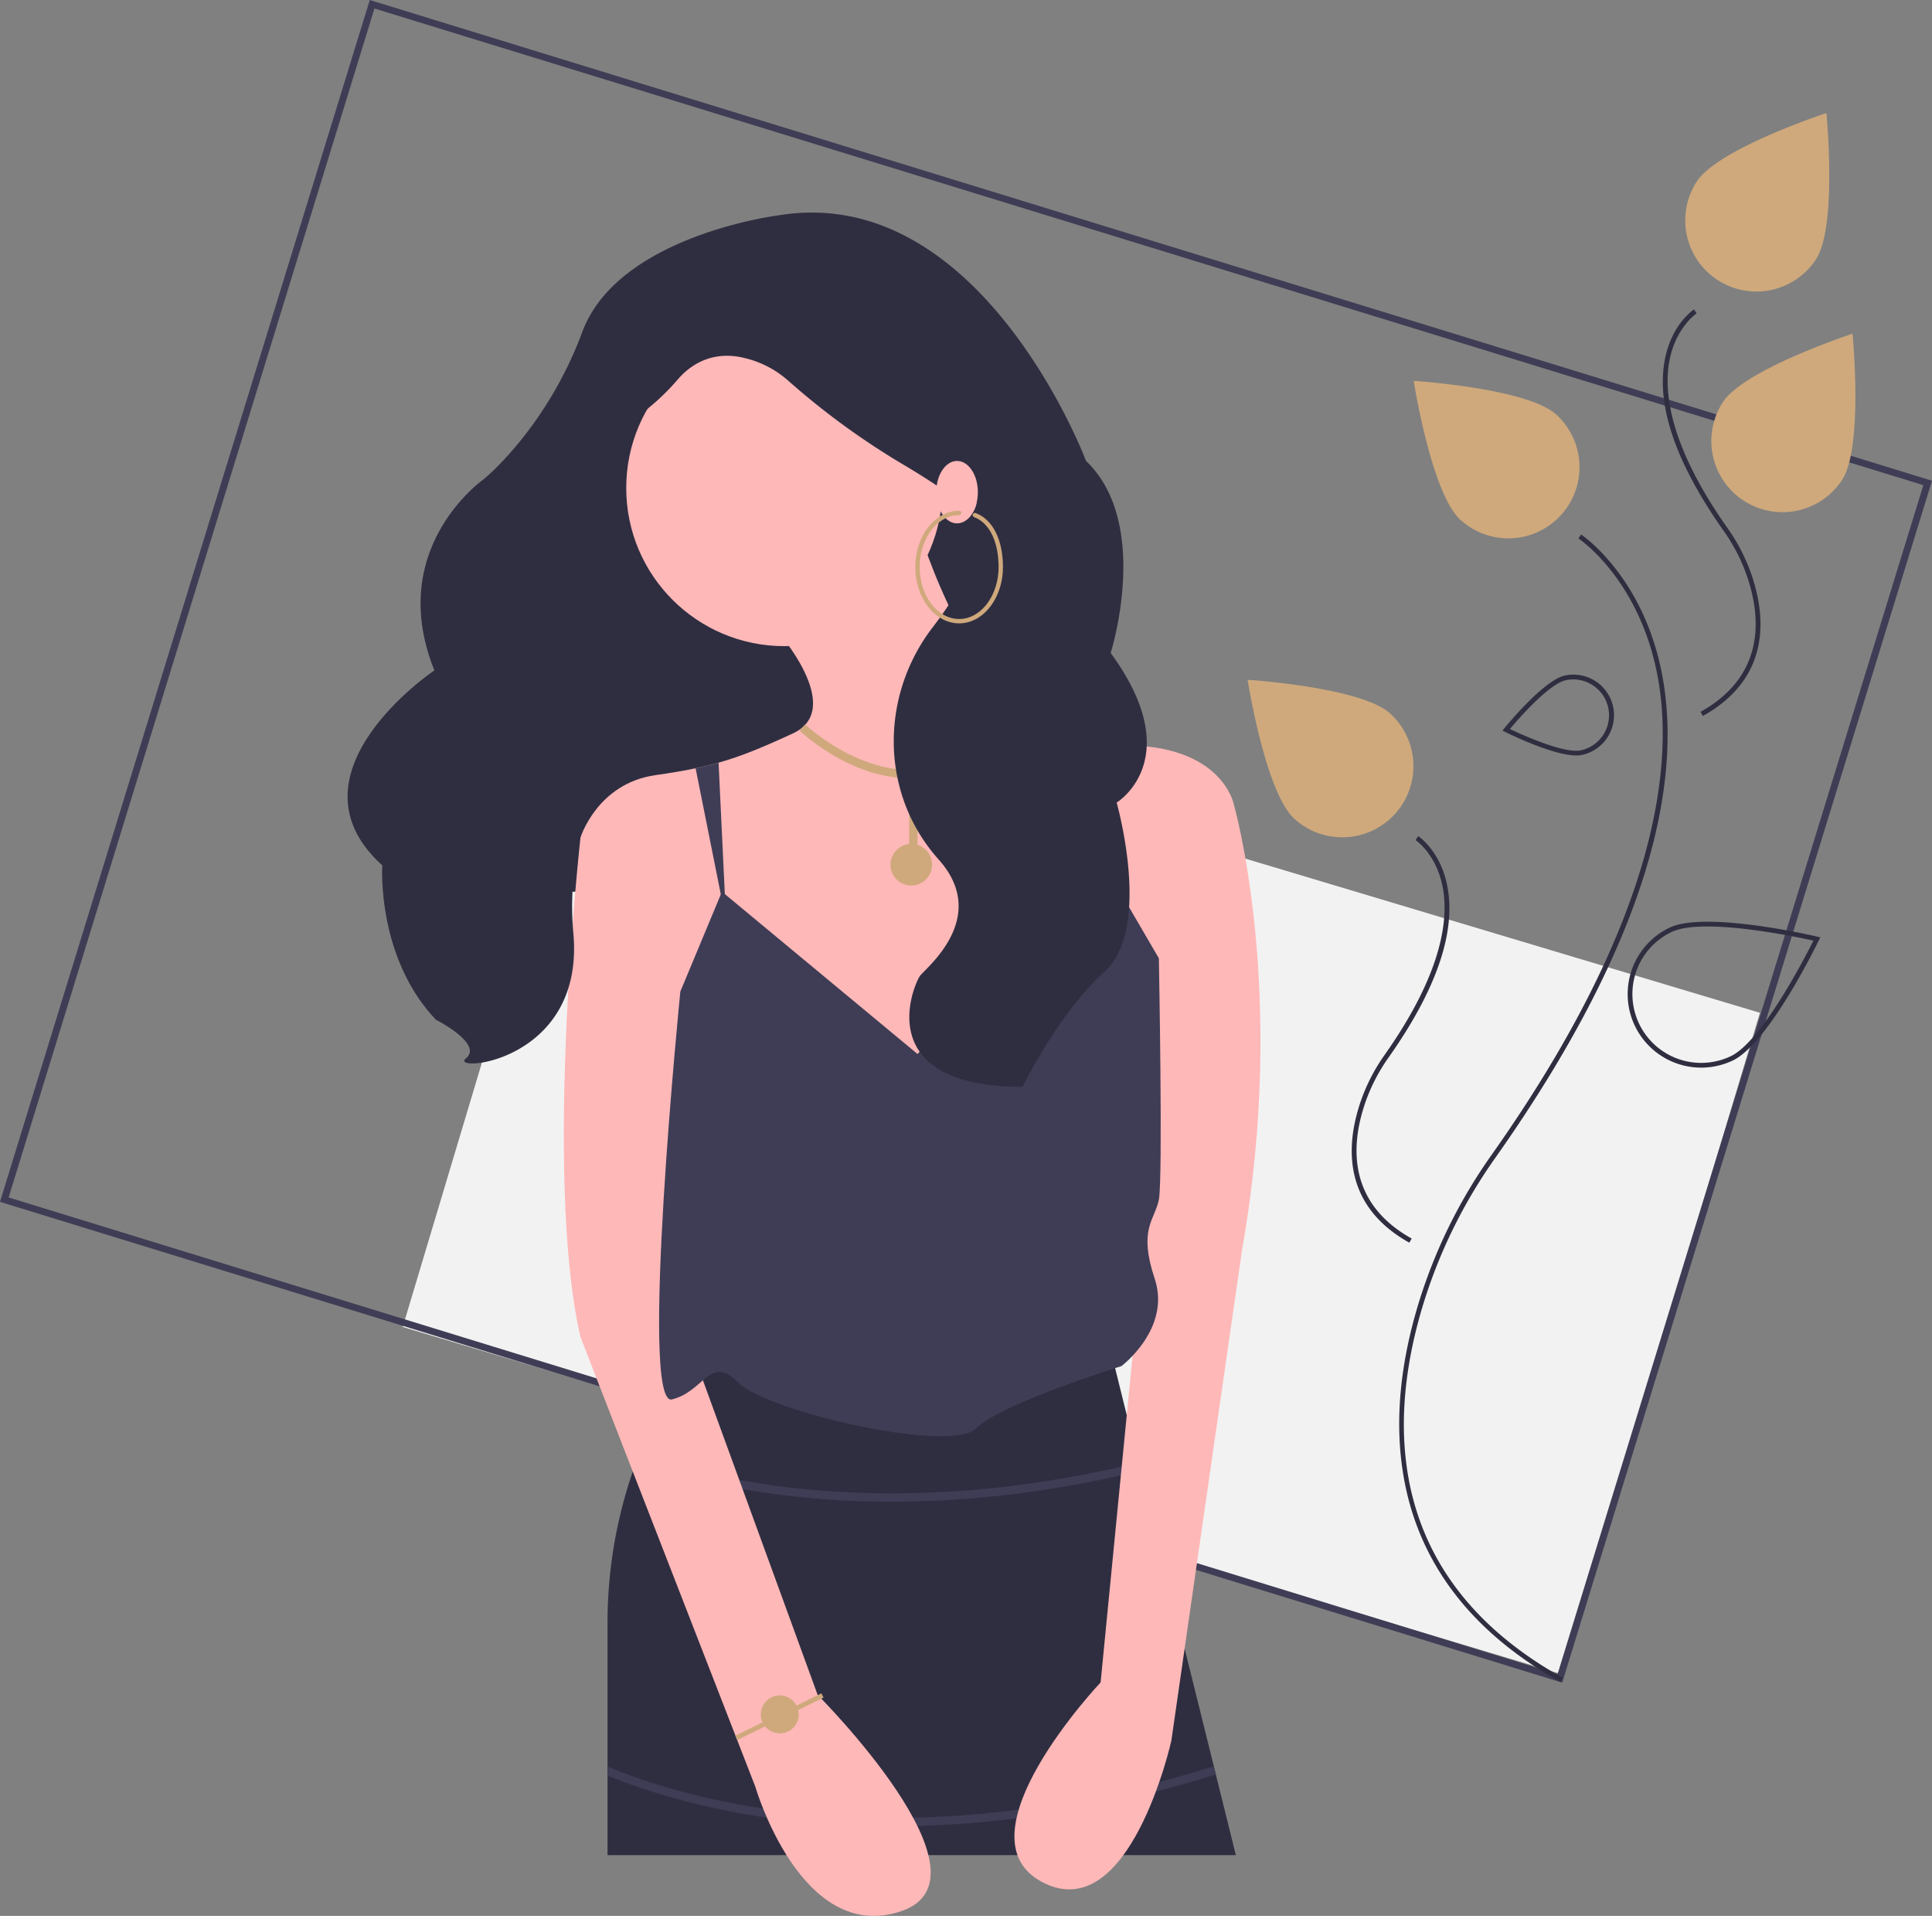 <svg xmlns="http://www.w3.org/2000/svg" data-name="Layer 1" width="885.479" height="878" viewBox="0 0 885.479 878" xmlns:xlink="http://www.w3.org/1999/xlink"><rect x="0" y="0" width="885.479" height="878" fill="#808080" stroke="none"/><title>jewelleries</title><rect x="375.477" y="388.933" width="554.512" height="316.398" transform="matrix(0.958, 0.287, -0.287, 0.958, 27.306, -175.37)" fill="#f2f2f2"/><path d="M873.266,782.089,157.261,561.774,326.734,11l716.006,220.315ZM161.225,559.752,871.124,778.188l167.651-544.851L328.876,14.901Z" transform="translate(-157.261 -11)" fill="#3f3d56"/><rect x="258.087" y="184.269" width="197.715" height="224.382" fill="#2f2e41"/><path d="M723.679,861.143H435.695V754.341a213.733,213.733,0,0,1,13.178-73.484c.439-1.202.877-2.384,1.335-3.566,12.759-33.166,29.351-52.638,29.351-52.638,116.338,64.844,186.903,5.722,186.903,5.722l12.626,50.922.915,3.7,33.585,135.448.915,3.719Z" transform="translate(-157.261 -11)" fill="#2f2e41"/><path d="M680.005,684.996c-43.331,10.547-81.722,14.17-114.087,14.17a397.596,397.596,0,0,1-60.191-4.444,324.327,324.327,0,0,1-56.853-13.865c.439-1.202.877-2.384,1.335-3.566a319.109,319.109,0,0,0,56.319,13.694c39.345,6.027,98.696,8.277,172.561-9.688Z" transform="translate(-157.261 -11)" fill="#3f3d56"/><path d="M714.505,824.162c-57.616,18.023-107.889,23.763-148.588,23.763a397.597,397.597,0,0,1-60.191-4.444c-32.765-5.054-56.662-13.312-70.031-18.824v-4.139c12.797,5.416,36.999,14.037,70.833,19.224,45.295,6.942,117.12,8.868,207.062-19.301Z" transform="translate(-157.261 -11)" fill="#3f3d56"/><path d="M722.725,379.581,682.121,449.688v.019l-1.354,2.346L587.316,535.969,472.885,457.775,423.299,394.838s7.629-24.793,34.329-28.608c7.037-1.011,13.007-2.003,18.442-3.147,3.7-.782,7.152-1.621,10.528-2.575,10.47-2.956,20.14-6.98,33.967-13.35,24.793-11.443-7.629-47.679-7.629-47.679l66.751-41.958s29.638,96.312,81.608,95.454c.763,0,1.526-.038,2.308-.095,2.861-.21,5.588-.305,8.182-.324C717.595,352.251,722.725,379.581,722.725,379.581Z" transform="translate(-157.261 -11)" fill="#ffb8b8"/><path d="M490.05,432.981l-13.98-69.898c3.7-.782,7.152-1.621,10.528-2.575Z" transform="translate(-157.261 -11)" fill="#3f3d56"/><path d="M671.785,352.556,658.835,422.492l2.46-69.517c.763,0,1.526-.038,2.308-.095C666.464,352.67,669.191,352.575,671.785,352.556Z" transform="translate(-157.261 -11)" fill="#3f3d56"/><circle cx="359.49" cy="223.635" r="72.473" fill="#ffb8b8"/><path d="M434.742,383.395,423.299,394.838s-17.165,154.481,0,228.861L503.4,829.674s20.979,72.473,66.751,57.215-38.144-99.173-38.144-99.173l-59.122-162.11V423.446Z" transform="translate(-157.261 -11)" fill="#ffb8b8"/><path d="M694.118,362.416l28.608,17.165s24.793,85.823,3.814,204.068l-32.422,225.047s-19.072,85.823-59.122,64.844,26.7-91.544,26.7-91.544L678.86,606.535l3.814-183.089Z" transform="translate(-157.261 -11)" fill="#ffb8b8"/><path d="M577.78,494.011l-89.637-74.38L469.071,465.404s-19.072,190.718-3.814,186.903,17.165-20.979,30.515-7.629,97.266,32.422,108.709,20.979,66.751-28.608,66.751-28.608,22.886-17.165,15.257-40.051,0-26.7,1.907-36.236,0-110.616,0-110.616l-26.7-45.772Z" transform="translate(-157.261 -11)" fill="#3f3d56"/><path d="M580.175,367.23c16.93-2.103,31.612-12.864,43.638-31.984l-3.23-2.03c-11.382,18.096-25.129,28.266-40.857,30.227-27.95,3.484-53.163-20.213-53.414-20.453l-2.634,2.759c1.002.957,23.238,21.865,50.235,21.865.017,0,.035-.002.052-.002v30.181a9.53,9.53,0,1,0,3.814.389V367.452C578.576,367.391,579.373,367.33,580.175,367.23Z" transform="translate(-157.261 -11)" fill="#cfa97c"/><path d="M513.89,109.715s-73.335,9.169-89.753,53.41-45.15,67.468-45.15,67.468S333.727,262.054,356.357,318.216c0,0-70.407,47.314-23.888,89.343,0,0-2.736,42.029,24.627,70.786,0,0,21.891,11.06,13.682,17.697s54.727,2.212,49.255-57.514,31.468-101.798,31.468-101.798-35.573-77.437-19.155-103.982c9.968-16.117,14.249-28.135,22.524-35.091a103.812,103.812,0,0,0,12.774-12.467c5.096-6.054,15.411-14.3,31.743-9.899a45.98,45.98,0,0,1,18.841,9.912,344.814,344.814,0,0,0,52.871,38.607c8.845,5.248,18.107,11.179,26.707,17.499,15.925,11.704,2.769,36.507-13.155,57.273-23.559,30.723-24.024,73.882.617,103.744q1.086,1.316,2.216,2.582c24.094,26.983-6.944,50.504-8.742,53.528-4.105,6.903-20.496,50.491,47.215,50.685,0,0,15.721-32.988,37.612-52.897s5.473-77.423,5.473-77.423,32.836-19.909-2.736-68.574c0,0,18.816-59.233-11.284-87.99C655.021,222.238,606.926,94.231,513.89,109.715Z" transform="translate(-157.261 -11)" fill="#2f2e41"/><ellipse cx="438.637" cy="225.542" rx="9.536" ry="14.304" fill="#ffb8b8"/><path d="M596.852,296.665c-11.067,0-20.072-11.571-20.072-25.793,0-14.223,9.004-25.793,20.072-25.793a1,1,0,0,1,0,2c-9.965,0-18.072,10.674-18.072,23.793s8.107,23.793,18.072,23.793,18.072-10.673,18.072-23.793c0-11.697-4.193-20.253-11.219-22.888a1,1,0,0,1,.703-1.873c7.837,2.94,12.516,12.196,12.516,24.761C616.924,285.094,607.92,296.665,596.852,296.665Z" transform="translate(-157.261 -11)" fill="#cfa97c"/><path d="M604.924,241.168a14.165,14.165,0,0,1-4.638,8.077" transform="translate(-157.261 -11)" fill="#ffb8b8"/><rect x="492.477" y="796.602" width="44.008" height="2.175" transform="translate(-456.713 298.313) rotate(-26.215)" fill="#cfa97c"/><circle cx="357.388" cy="785.663" r="8.698" fill="#cfa97c"/><path d="M872.462,781.784C834.538,760.642,810.929,731.779,802.29,695.995c-6.414-26.568-4.571-56.465,5.478-88.861a237.993,237.993,0,0,1,33.096-66.851c76.803-108.713,83.735-179.551,76.026-219.833-8.452-44.169-35.914-62.512-36.191-62.692l1.185-1.823c.283.184,28.469,18.954,37.125,64.019,4.99,25.98,2.642,55.604-6.978,88.049-11.973,40.379-35.32,85.307-69.391,133.536a235.835,235.835,0,0,0-32.795,66.239C793.364,660.91,791.032,733.899,873.521,779.885Z" transform="translate(-157.261 -11)" fill="#2f2e41"/><path d="M803.198,580.483c-29.898-16.666-29.066-43.079-23.103-62.302a84.468,84.468,0,0,1,11.747-23.73c26.906-38.086,29.338-62.826,26.64-76.875C815.552,402.321,806.151,396.058,806.057,395.996l1.185-1.823c.418.271,10.273,6.837,13.376,22.993,4.041,21.037-5.043,47.461-26.999,78.54a82.282,82.282,0,0,0-11.447,23.118c-5.725,18.455-6.54,43.803,22.084,59.76Z" transform="translate(-157.261 -11)" fill="#2f2e41"/><path d="M937.713,339.109,936.654,337.209c28.624-15.957,27.809-41.305,22.084-59.759a82.284,82.284,0,0,0-11.447-23.119c-21.956-31.078-31.039-57.503-26.999-78.54,3.103-16.156,12.958-22.722,13.376-22.993l1.187,1.822c-.095.063-9.543,6.408-12.444,21.667-2.668,14.041-.21,38.76,26.656,76.789a84.479,84.479,0,0,1,11.747,23.73C966.778,296.028,967.611,322.441,937.713,339.109Z" transform="translate(-157.261 -11)" fill="#2f2e41"/><path d="M1001.547,230.921a32.618,32.618,0,0,1-54.637-35.646c9.843-15.088,59.4-31.351,59.4-31.351S1011.39,215.834,1001.547,230.921Z" transform="translate(-157.261 -11)" fill="#cfa97c"/><path d="M989.587,129.804A32.618,32.618,0,0,1,934.95,94.159c9.843-15.088,59.4-31.351,59.4-31.351S999.43,114.717,989.587,129.804Z" transform="translate(-157.261 -11)" fill="#cfa97c"/><path d="M937.013,500.258a33.705,33.705,0,0,1-14.549-64.133c16.418-7.823,65.661,3.629,67.751,4.12l1.32.311-.59,1.221c-.934,1.931-23.07,47.384-39.489,55.206h0A33.501,33.501,0,0,1,937.013,500.258Zm2.743-64.683c-6.679,0-12.531.691-16.356,2.513a31.531,31.531,0,0,0,27.12,56.933c14.284-6.805,34.15-45.532,37.859-52.962C982.444,440.741,958.018,435.575,939.756,435.575Z" transform="translate(-157.261 -11)" fill="#2f2e41"/><path d="M870.543,200.994A32.618,32.618,0,1,1,826.588,249.199c-13.312-12.138-21.408-63.662-21.408-63.662S857.231,188.856,870.543,200.994Z" transform="translate(-157.261 -11)" fill="#cfa97c"/><path d="M794.433,337.991a32.618,32.618,0,0,1-43.955,48.206c-13.312-12.138-21.408-63.662-21.408-63.662S781.122,325.853,794.433,337.991Z" transform="translate(-157.261 -11)" fill="#cfa97c"/><path d="M879.744,357.204c-10.887,0-31.705-10.309-32.66-10.786l-1.214-.605.855-1.053c.731-.9,18.011-22.07,27.73-24.175h0a18.608,18.608,0,0,1,7.874,36.374A12.34,12.34,0,0,1,879.744,357.204Zm-30.451-12.132c5.127,2.447,24.765,11.455,32.577,9.762a16.434,16.434,0,0,0-6.955-32.123C867.1,324.403,852.948,340.724,849.293,345.072Z" transform="translate(-157.261 -11)" fill="#2f2e41"/></svg>